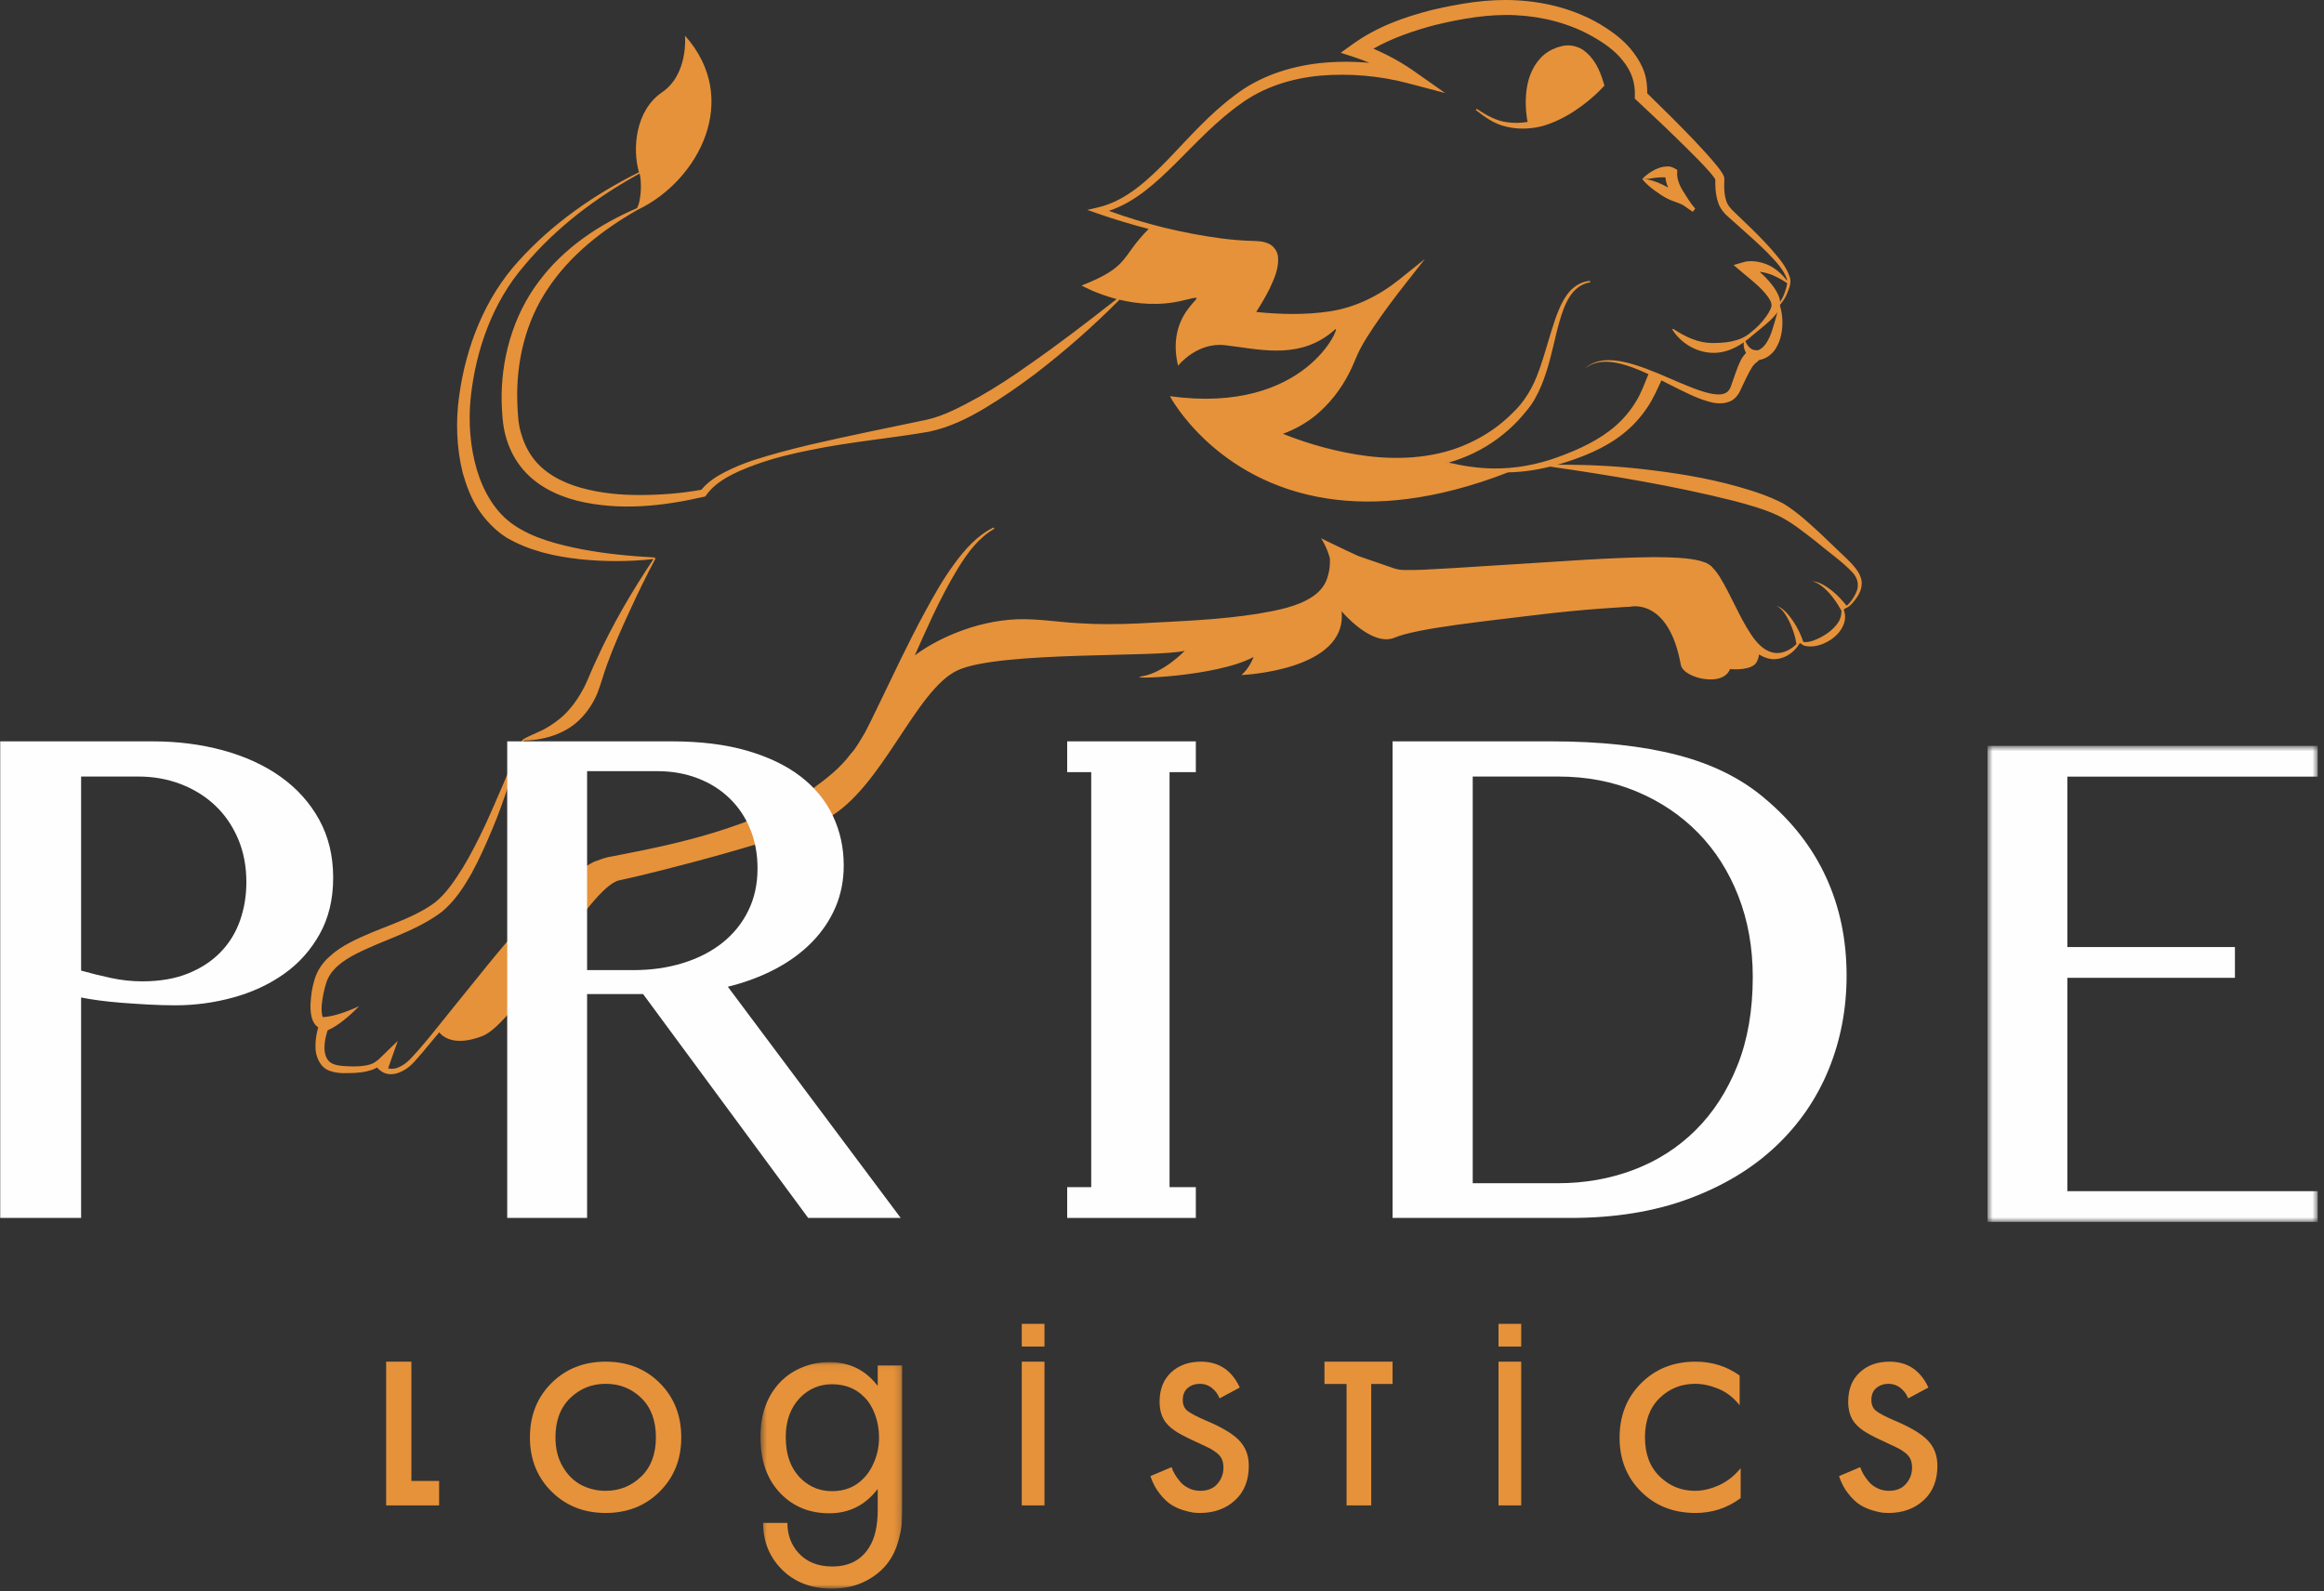 <?xml version="1.0" encoding="UTF-8"?>
<svg width="349px" height="239px" viewBox="0 0 349 239" version="1.1" xmlns="http://www.w3.org/2000/svg" xmlns:xlink="http://www.w3.org/1999/xlink">
    <rect x="0" y="0" width="349" height="239" fill="#333333" stroke="none"/>
    <!-- Generator: Sketch 63.1 (92452) - https://sketch.com -->
    <title>Group 33</title>
    <desc>Created with Sketch.</desc>
    <defs>
        <polygon id="path-1" points="0.704 0.678 50.296 0.678 50.296 72.195 0.704 72.195"></polygon>
        <polygon id="path-3" points="0.531 0.067 21.811 0.067 21.811 34.091 0.531 34.091"></polygon>
        <polygon id="path-5" points="0.034 237.5 347.761 237.5 347.761 0 0.034 0"></polygon>
    </defs>
    <g id="Кейс" stroke="none" stroke-width="1" fill="none" fill-rule="evenodd">
        <g id="Pride-XL" transform="translate(-926, -1686)">
            <g id="Group-6" transform="translate(0, 1546)">
                <g id="Group-33" transform="translate(926, 140)">
                    <path d="M247.352,26.886 C247.482,26.881 247.719,26.846 247.885,26.813 C248.253,26.74 248.615,26.69 248.967,26.667 C249.315,26.625 249.655,26.625 249.956,26.64 C250.003,26.637 250.056,26.647 250.11,26.655 C250.142,27.161 250.282,27.632 250.46,28.037 C250.485,28.09 250.517,28.135 250.544,28.188 C250.037,27.903 249.513,27.652 248.977,27.43 C248.292,27.186 247.487,26.869 246.791,26.919 C247.034,26.851 247.23,26.886 247.352,26.886 M248.387,28.55 C248.997,28.989 249.609,29.419 250.26,29.771 C250.913,30.124 251.652,30.323 252.345,30.617 C252.521,30.688 252.68,30.789 252.847,30.874 C253.292,31.206 253.757,31.506 254.208,31.816 C254.208,31.816 254.21,31.816 254.212,31.818 L254.58,31.332 C253.835,30.534 253.282,29.53 252.724,28.669 C252.166,27.795 251.853,26.823 251.865,26.179 L251.877,25.522 L251.545,25.331 C250.717,24.857 250.36,25.023 249.866,25.049 C249.415,25.109 249.014,25.268 248.632,25.429 C248.262,25.618 247.912,25.827 247.582,26.051 C247.406,26.174 247.291,26.282 247.083,26.443 C246.862,26.615 246.72,26.816 246.625,26.919 C247.254,27.667 247.761,28.067 248.387,28.55" id="Fill-1" fill="#E6923A"></path>
                    <path d="M231.552,18.957 C233.283,18.476 234.906,17.669 236.412,16.693 C237.923,15.696 239.304,14.585 240.604,13.219 L240.943,12.863 L240.789,12.35 C240.232,10.522 239.474,8.736 237.68,7.465 C236.77,6.874 235.526,6.666 234.511,6.933 C233.571,7.156 232.63,7.583 231.854,8.236 C230.291,9.573 229.536,11.513 229.269,13.324 C229.026,15.027 229.103,16.7 229.398,18.317 C228.401,18.479 227.384,18.515 226.373,18.368 C224.699,18.179 223.192,17.296 221.758,16.349 L221.625,16.526 C222.993,17.608 224.488,18.672 226.249,19.035 C227.978,19.448 229.812,19.399 231.552,18.957" id="Fill-3" fill="#E6923A"></path>
                    <path d="M278.77,88.943 C278.551,89.465 278.23,89.967 277.873,90.427 C277.722,90.618 277.516,90.841 277.305,90.982 C276.645,90.164 275.928,89.391 275.113,88.735 C274.674,88.383 274.207,88.06 273.708,87.797 C273.214,87.548 272.67,87.316 272.111,87.338 C272.66,87.407 273.133,87.714 273.562,88.029 C273.991,88.357 274.379,88.733 274.737,89.132 C275.446,89.929 276.029,90.824 276.54,91.75 C276.521,92.353 276.41,92.922 276.118,93.396 C275.698,94.059 275.123,94.633 274.454,95.107 C273.787,95.585 273.039,95.958 272.272,96.245 C271.807,96.389 271.26,96.532 270.804,96.422 C270.442,95.305 269.924,94.281 269.299,93.334 C268.642,92.393 267.886,91.381 266.774,90.996 C267.793,91.544 268.339,92.611 268.821,93.602 C269.279,94.618 269.622,95.695 269.776,96.76 C268.795,97.731 267.431,98.32 266.217,98.025 C264.832,97.71 263.75,96.513 262.899,95.212 C261.149,92.561 260.015,89.52 258.192,86.544 C257.921,86.175 257.698,85.807 257.348,85.445 C257.144,85.254 257.111,85.11 256.768,84.883 C256.619,84.78 256.466,84.682 256.308,84.594 L255.934,84.448 C254.943,84.096 254.106,84 253.243,83.89 C251.534,83.718 249.865,83.701 248.198,83.692 C244.87,83.728 241.566,83.883 238.269,84.072 L218.526,85.319 L213.604,85.589 C212.784,85.613 211.964,85.642 211.156,85.625 C210.314,85.642 209.638,85.529 208.84,85.201 L203.972,83.522 C201.21,82.259 198.659,80.986 198.395,80.861 C198.524,81.053 199.294,82.268 199.709,83.866 C199.762,84.732 199.673,85.596 199.443,86.402 C199.09,87.848 198.268,88.824 197.136,89.606 C194.849,91.142 191.854,91.683 188.979,92.18 C183.131,93.13 177.077,93.31 171.027,93.647 C167.996,93.783 164.961,93.815 161.93,93.618 C158.902,93.448 155.89,92.925 152.744,93.023 C149.632,93.157 146.544,93.867 143.664,95.018 C141.432,95.898 139.298,97.028 137.377,98.447 C138.279,96.42 139.183,94.396 140.123,92.396 C141.276,89.951 142.528,87.56 143.926,85.264 C145.331,82.995 146.978,80.773 149.32,79.428 L149.227,79.232 C146.712,80.431 144.837,82.605 143.237,84.804 C141.612,87.022 140.269,89.412 138.965,91.807 C136.353,96.602 134.068,101.538 131.699,106.414 C131.105,107.624 130.522,108.868 129.899,110.038 C129.218,111.129 128.65,112.283 127.762,113.237 C126.228,115.312 124.151,116.958 122.025,118.477 C117.632,121.389 112.625,123.382 107.516,124.978 C102.382,126.576 97.102,127.648 91.751,128.676 C91.106,128.77 90.372,129.019 89.643,129.298 C88.873,129.516 88.336,129.971 87.694,130.318 C87.051,130.667 86.519,131.117 85.96,131.543 C85.401,131.966 84.843,132.39 84.344,132.866 C82.227,134.665 80.4,136.708 78.546,138.716 C74.887,142.773 71.555,147.075 68.121,151.286 C66.407,153.391 64.75,155.55 62.975,157.59 C62.047,158.579 61.251,159.684 60.089,160.215 C59.506,160.548 58.858,160.622 58.283,160.485 L59.736,156.356 L56.787,159.215 L56.782,159.205 L56.331,159.54 C55.669,160.033 54.308,160.186 53.214,160.196 C52.082,160.172 50.778,160.17 49.934,159.782 C49.052,159.392 48.714,158.406 48.728,157.334 C48.723,156.497 48.932,155.614 49.193,154.777 C49.658,154.573 50.025,154.358 50.409,154.124 C50.857,153.834 51.279,153.523 51.684,153.2 C52.495,152.554 53.238,151.858 53.936,151.133 C53.025,151.564 52.097,151.939 51.164,152.238 C50.697,152.387 50.229,152.516 49.766,152.614 C49.327,152.702 48.788,152.793 48.483,152.769 L48.491,152.815 C48.436,152.71 48.383,152.588 48.366,152.423 C48.28,151.973 48.277,151.434 48.325,150.896 C48.428,149.839 48.675,148.614 48.994,147.642 C49.591,145.678 51.449,144.321 53.452,143.297 C57.511,141.204 62.28,140 66.337,136.986 C68.349,135.309 69.668,133.229 70.852,131.126 C72.008,129.007 72.979,126.817 73.9,124.616 C75.763,120.252 77.069,115.572 78.652,111.249 C81.469,111.206 84.843,110.347 87.13,108.022 C88.272,106.885 89.14,105.512 89.741,104.059 C90.31,102.54 90.648,101.224 91.156,99.844 C92.144,97.119 93.321,94.444 94.554,91.795 C95.769,89.135 97.057,86.498 98.438,83.909 L98.342,83.852 L98.337,83.744 C94.621,83.541 90.916,83.187 87.308,82.495 C83.733,81.792 80.107,80.847 77.24,78.911 C74.408,77.026 72.59,73.863 71.586,70.49 C70.605,67.083 70.322,63.422 70.677,59.812 C71.437,52.6 73.955,45.404 78.777,39.843 C83.495,34.202 89.533,29.639 96.031,26.079 C96.045,26.108 96.059,26.108 96.069,26.156 C96.069,26.177 96.091,26.199 96.091,26.242 C96.321,27.134 96.381,29.964 95.654,31.266 C90.041,33.685 84.682,37.209 80.906,42.3 C76.995,47.48 75.163,54.122 75.338,60.563 C75.408,62.147 75.472,63.836 75.933,65.482 C76.369,67.121 77.117,68.712 78.179,70.073 C80.306,72.856 83.526,74.409 86.665,75.22 C93.072,76.777 99.543,76.043 105.72,74.621 L105.921,74.574 L106.044,74.399 C107.631,72.145 110.539,70.887 113.246,69.875 C116.018,68.843 118.915,68.157 121.823,67.575 C127.647,66.377 133.574,65.872 139.487,64.855 C142.616,64.192 145.376,62.833 147.963,61.273 C150.558,59.718 153.018,57.993 155.418,56.201 C159.902,52.751 164.15,49.033 168.116,45.026 C170.785,45.655 174.142,45.997 177.638,45.14 C183.512,43.698 174.722,45.841 176.914,54.94 C176.914,54.94 179.719,51.354 183.994,51.856 C188.905,52.426 194.515,53.957 199.493,50.304 C199.843,50.04 200.193,49.758 200.543,49.452 C201.399,48.665 196.227,62.333 175.686,59.513 C175.686,59.513 182.395,72.308 199.34,74.889 C206.473,75.985 215.441,75.244 226.468,70.958 C228.592,70.92 230.712,70.612 232.779,70.092 C242.099,71.439 251.351,72.973 260.36,75.234 C262.63,75.835 264.937,76.476 266.958,77.421 C268.958,78.366 270.857,79.904 272.723,81.359 C274.528,82.883 276.588,84.297 278.156,85.943 C278.942,86.768 279.249,87.879 278.77,88.943 M217.196,69.583 C217.507,69.674 217.824,69.755 218.138,69.841 C217.819,69.767 217.491,69.669 217.169,69.588 C217.179,69.585 217.186,69.583 217.196,69.583 M176.432,24.653 C179.623,21.476 182.661,18.181 186.25,15.643 C189.763,13.054 194.029,11.736 198.371,11.355 C202.701,10.999 207.199,11.389 211.352,12.482 L217.028,13.977 L212.261,10.628 C210.966,9.719 209.681,8.975 208.317,8.278 C207.638,7.934 206.948,7.611 206.245,7.314 C209.055,5.723 212.333,4.589 215.548,3.747 C219.545,2.787 223.65,2.072 227.676,2.287 C231.709,2.486 235.718,3.522 239.205,5.508 C240.936,6.494 242.605,7.666 243.748,9.171 C245.007,10.738 245.568,12.362 245.511,14.418 L245.501,14.815 L245.803,15.097 C248.316,17.423 250.807,19.791 253.236,22.198 C254.449,23.397 255.672,24.61 256.77,25.868 C257.039,26.179 257.307,26.507 257.497,26.797 C257.552,26.873 257.559,26.909 257.588,26.95 L257.588,27.036 L257.593,27.696 C257.614,28.586 257.701,29.522 258.022,30.431 C258.291,31.355 259.063,32.19 259.691,32.716 L261.623,34.439 C262.899,35.585 264.187,36.711 265.383,37.92 C266.539,39.13 267.817,40.396 268.339,41.911 C268.363,41.989 268.354,42.078 268.366,42.162 C267.702,41.291 266.882,40.525 265.867,39.965 C265.28,39.659 264.633,39.441 263.954,39.319 C263.254,39.219 262.609,39.149 261.772,39.396 L260.341,39.815 L261.573,40.863 C263.139,42.193 265.016,43.576 265.87,45.203 C266.047,45.626 266.1,45.861 265.954,46.255 C265.771,46.71 265.503,47.169 265.186,47.598 C264.573,48.473 263.791,49.258 262.93,49.926 C261.259,51.397 258.967,51.526 257.032,51.529 C255.015,51.49 253.119,50.624 251.251,49.39 L251.133,49.502 C252.323,51.409 254.526,52.856 256.962,52.995 C258.782,53.115 260.46,52.402 261.868,51.423 C261.808,51.926 261.89,52.466 262.189,52.974 C262.196,52.986 262.208,52.993 262.213,53.002 C261.894,53.356 261.556,53.78 261.376,54.206 C261.053,54.861 260.842,55.464 260.616,56.077 L259.981,57.898 C259.801,58.467 259.573,58.78 259.199,59.005 C258.437,59.45 257.128,59.225 255.979,58.89 C254.797,58.541 253.622,58.063 252.452,57.57 C250.112,56.579 247.776,55.483 245.302,54.739 C244.065,54.378 242.784,54.091 241.482,54.108 C240.192,54.103 238.864,54.522 237.936,55.414 C238.922,54.581 240.231,54.266 241.48,54.347 C242.739,54.407 243.964,54.761 245.151,55.189 C245.964,55.491 246.76,55.84 247.549,56.204 C246.93,57.718 246.467,59.024 245.698,60.283 C244.88,61.647 243.851,62.886 242.638,63.951 C240.209,66.087 237.135,67.501 234.004,68.647 C230.872,69.8 227.549,70.423 224.195,70.368 C221.96,70.344 219.737,69.992 217.543,69.489 C218.845,69.114 220.121,68.638 221.353,68.04 C223.864,66.829 226.127,65.133 228.024,63.123 C228.925,62.101 229.887,61.058 230.553,59.802 C231.249,58.584 231.743,57.292 232.174,55.995 C233.033,53.404 233.484,50.744 234.22,48.191 C234.596,46.925 235.02,45.657 235.728,44.566 C236.406,43.466 237.485,42.6 238.807,42.408 L238.78,42.19 C237.389,42.289 236.107,43.147 235.318,44.284 C234.5,45.413 233.994,46.7 233.541,47.976 C232.663,50.543 232.019,53.153 231.122,55.634 C230.235,58.154 228.971,60.348 227.026,62.156 C225.175,63.996 223.001,65.472 220.648,66.549 C215.934,68.755 210.528,69.143 205.336,68.509 C201.011,67.956 196.712,66.788 192.655,65.166 C194.422,64.527 196.033,63.613 197.496,62.46 C199.644,60.697 201.368,58.477 202.603,56.048 C203.241,54.847 203.682,53.51 204.248,52.445 C204.84,51.318 205.545,50.215 206.272,49.131 C207.734,46.964 209.31,44.846 210.93,42.786 L213.99,38.893 L210.134,41.987 C207.118,44.408 203.531,46.198 199.695,46.772 C196.067,47.318 192.317,47.244 188.648,46.861 C189.367,45.729 190.06,44.573 190.662,43.36 C191.324,41.922 192.043,40.422 191.931,38.661 C191.888,37.781 191.247,36.865 190.403,36.556 C189.595,36.202 188.711,36.216 187.958,36.183 C186.397,36.142 184.838,36.001 183.287,35.798 C177.578,35.027 171.931,33.656 166.527,31.673 C170.478,30.369 173.605,27.433 176.432,24.653 M267.905,44.258 C267.747,44.636 267.553,45.009 267.323,45.356 C267.306,45.119 267.27,44.892 267.201,44.7 C266.745,43.451 265.959,42.559 265.182,41.712 C264.88,41.394 264.558,41.107 264.235,40.822 C264.625,40.87 265.016,40.946 265.409,41.059 C265.956,41.207 266.486,41.442 267.009,41.717 C267.481,41.949 267.925,42.245 268.383,42.537 C268.335,43.097 268.095,43.714 267.905,44.258 M266.054,49.837 C265.611,51.098 264.999,52.203 264.043,52.61 C263.633,52.636 263.263,52.608 262.913,52.356 C262.585,52.129 262.321,51.718 262.103,51.251 C262.508,50.957 262.892,50.643 263.244,50.32 C264.1,49.61 264.98,48.928 265.817,48.148 C266.205,47.772 266.584,47.373 266.92,46.901 C266.642,47.921 266.371,48.914 266.054,49.837 M278.743,85.476 C277.976,84.467 277.058,83.67 276.197,82.845 L273.595,80.354 C271.819,78.71 270.083,77.062 267.879,75.679 C265.608,74.48 263.285,73.758 260.94,73.085 C256.255,71.762 251.469,71.018 246.678,70.47 C242.418,69.975 238.13,69.786 233.848,69.812 C234.011,69.765 234.179,69.733 234.342,69.683 C237.603,68.681 240.883,67.41 243.688,65.209 C245.081,64.116 246.316,62.79 247.316,61.305 C248.23,59.991 248.891,58.436 249.498,57.144 C250.349,57.57 251.198,58.003 252.054,58.431 C253.203,59.001 254.365,59.565 255.61,60.02 C256.84,60.405 258.24,60.95 259.854,60.273 C260.638,59.922 261.182,59.103 261.422,58.479 L262.242,56.763 C262.52,56.208 262.805,55.632 263.103,55.172 C263.391,54.703 263.657,54.534 264.227,54.055 L264.249,54.055 L264.388,54.029 C265.316,53.845 266.093,53.196 266.58,52.493 C267.047,51.768 267.349,51.005 267.493,50.229 C267.79,48.772 267.706,47.313 267.306,45.928 C267.313,45.868 267.33,45.813 267.332,45.755 C267.685,45.339 267.994,44.892 268.236,44.406 C268.548,43.588 269.011,42.812 268.826,41.793 C268.304,39.999 267.066,38.707 265.956,37.386 C264.796,36.094 263.58,34.862 262.331,33.675 L260.48,31.893 C259.83,31.28 259.41,30.795 259.194,30.036 C258.969,29.314 258.916,28.512 258.928,27.689 L258.945,27.062 L258.952,26.902 C258.95,26.804 258.924,26.627 258.885,26.498 C258.823,26.352 258.749,26.189 258.686,26.091 C258.422,25.651 258.151,25.306 257.873,24.957 C256.761,23.584 255.583,22.327 254.399,21.064 C252.102,18.662 249.747,16.334 247.369,14.021 C247.366,13.056 247.306,12.023 246.98,11.013 C246.626,9.867 246.017,8.862 245.36,7.963 C243.986,6.089 242.156,4.766 240.286,3.637 C236.49,1.4 232.134,0.292 227.796,0.048 C223.411,-0.198 219.14,0.536 214.985,1.512 C210.803,2.582 206.773,4.012 203.044,6.697 L201.337,7.927 L203.406,8.597 C204.162,8.843 204.91,9.13 205.648,9.439 C203.169,9.219 200.68,9.216 198.182,9.484 C193.614,9.989 188.993,11.508 185.334,14.389 C181.637,17.143 178.638,20.574 175.557,23.794 C172.485,26.959 169.152,30.165 164.872,31.161 L163.287,31.529 L164.803,32.063 C167.335,32.95 169.905,33.716 172.497,34.393 C168.263,38.616 169.768,40.025 162.424,42.889 C162.424,42.889 164.52,44.093 167.694,44.925 C163.338,48.344 158.959,51.72 154.435,54.854 C152.02,56.56 149.555,58.192 147.002,59.63 C144.446,61.015 141.849,62.465 139.132,63.058 C133.342,64.267 127.467,65.453 121.653,66.8 C118.747,67.494 115.853,68.243 112.999,69.178 C111.578,69.659 110.18,70.229 108.827,70.927 C107.552,71.578 106.303,72.387 105.322,73.571 C102.342,74.114 99.265,74.349 96.239,74.358 C93.163,74.38 90.084,74.074 87.2,73.263 C84.339,72.449 81.635,71.011 79.978,68.707 C79.143,67.573 78.57,66.267 78.191,64.891 C77.805,63.51 77.75,62.041 77.686,60.508 C77.477,54.464 78.887,48.337 82.32,43.296 C85.615,38.338 90.487,34.506 95.791,31.498 C95.853,31.467 95.918,31.434 95.983,31.405 C104.862,27.053 111.393,14.934 102.867,5.352 C102.867,5.352 103.413,11.149 99.423,13.863 C95.443,16.569 94.911,22.327 95.978,25.959 L95.94,25.88 C89.264,29.206 83.016,33.537 77.947,39.13 C72.801,44.731 69.934,52.136 68.934,59.625 C68.425,63.396 68.557,67.291 69.495,71.071 C70.039,72.94 70.713,74.808 71.811,76.485 C72.912,78.146 74.336,79.646 76.045,80.746 C79.525,82.778 83.335,83.582 87.085,84.003 C90.775,84.388 94.472,84.381 98.131,83.981 C94.911,88.819 91.954,93.838 89.533,99.183 C88.897,100.507 88.344,101.99 87.761,103.172 C87.125,104.375 86.423,105.519 85.541,106.514 C84.685,107.538 83.627,108.383 82.447,109.115 C81.263,109.89 79.932,110.275 78.52,111.074 C77.302,113.256 76.604,115.458 75.631,117.64 C74.696,119.814 73.768,121.989 72.775,124.126 C71.766,126.253 70.711,128.356 69.5,130.349 C68.265,132.296 66.965,134.287 65.272,135.603 C61.635,138.275 56.888,139.304 52.548,141.589 C51.454,142.158 50.38,142.852 49.423,143.745 C48.452,144.608 47.647,145.778 47.258,147.075 C46.858,148.358 46.704,149.494 46.632,150.796 C46.611,151.434 46.628,152.095 46.803,152.801 C46.887,153.15 47.04,153.53 47.309,153.892 C47.44,154.049 47.596,154.2 47.783,154.327 C47.52,155.317 47.335,156.308 47.381,157.373 C47.385,158.626 48.011,160.299 49.443,160.837 C50.833,161.34 52.011,161.186 53.248,161.174 C53.866,161.134 54.485,161.067 55.104,160.926 C55.617,160.78 56.094,160.691 56.612,160.354 C57.048,160.837 57.576,161.208 58.223,161.32 C59.019,161.466 59.791,161.222 60.431,160.895 C61.769,160.237 62.599,159.024 63.493,158.035 L65.958,155.073 C66.51,155.758 68.253,157.234 72.418,155.645 C77.678,153.655 88.463,133.139 93,132.241 C95.369,131.76 102.296,130.055 109.18,128.107 C115.426,126.337 121.629,124.367 124.262,122.925 C132.503,118.396 137.502,103.567 143.837,100.679 C150.172,97.769 174.283,98.798 177.923,97.748 C177.923,97.748 174.832,101.028 171.567,101.576 C168.299,102.121 182.635,101.751 188.248,98.688 C188.248,98.688 187.699,100.308 186.428,101.401 C186.428,101.401 202.409,100.765 201.466,91.819 C201.466,91.819 206.003,97.243 209.444,95.779 C212.885,94.334 223.562,93.264 230.621,92.389 C237.941,91.47 244.803,91.142 244.803,91.142 C244.803,91.142 250.567,89.697 252.409,99.849 C252.651,101.095 254.668,101.794 255.763,101.968 C259.271,102.516 259.796,100.504 259.796,100.504 C259.796,100.504 262.319,100.789 263.479,99.849 C263.82,99.564 264.112,98.903 264.148,98.313 C264.736,98.655 265.364,98.932 266.088,99.014 C267.905,99.121 269.44,98.045 270.248,96.659 L270.404,96.623 C270.565,96.796 270.776,96.937 271.001,97.011 C271.488,97.128 271.991,97.135 272.464,97.066 C273.42,96.937 274.3,96.53 275.089,95.997 C275.849,95.427 276.552,94.688 276.88,93.743 C277.154,93.032 277.137,92.233 276.866,91.568 L277.223,91.333 C277.29,91.314 277.355,91.295 277.408,91.257 C277.698,91.097 277.926,90.876 278.134,90.652 C278.544,90.192 278.918,89.704 279.206,89.142 C279.484,88.577 279.652,87.907 279.549,87.242 C279.451,86.572 279.12,85.979 278.743,85.476" id="Fill-5" fill="#E6923A"></path>
                    <path d="M12.181,145.801 C13.565,146.192 15.044,146.559 16.625,146.9 C18.206,147.244 19.787,147.415 21.366,147.415 C23.984,147.415 26.267,147.024 28.219,146.242 C30.17,145.457 31.799,144.393 33.108,143.046 C34.417,141.701 35.392,140.122 36.034,138.311 C36.677,136.501 36.997,134.567 36.997,132.511 C36.997,130.111 36.578,127.933 35.738,125.975 C34.899,124.017 33.751,122.352 32.293,120.983 C30.837,119.612 29.121,118.548 27.146,117.787 C25.17,117.028 23.045,116.649 20.774,116.649 L12.181,116.649 L12.181,145.801 Z M0.034,111.364 L22.923,111.364 C26.676,111.364 30.206,111.814 33.515,112.721 C36.824,113.627 39.702,114.949 42.146,116.685 C44.589,118.424 46.516,120.566 47.924,123.111 C49.329,125.658 50.034,128.57 50.034,131.85 C50.034,135.079 49.356,137.906 47.998,140.332 C46.639,142.752 44.849,144.749 42.628,146.314 C40.404,147.881 37.873,149.056 35.033,149.839 C32.194,150.621 29.292,151.015 26.33,151.015 C25.047,151.015 23.724,150.977 22.367,150.903 C21.007,150.829 19.689,150.745 18.404,150.647 C17.121,150.55 15.935,150.426 14.847,150.278 C13.762,150.132 12.874,149.984 12.181,149.839 L12.181,182.955 L0.034,182.955 L0.034,111.364 Z" id="Fill-7" fill="#FEFEFE"></path>
                    <path d="M88.165,145.728 L95.111,145.728 C97.793,145.728 100.281,145.373 102.571,144.662 C104.863,143.953 106.837,142.937 108.495,141.616 C110.154,140.294 111.446,138.691 112.37,136.805 C113.299,134.92 113.76,132.805 113.76,130.455 C113.76,128.299 113.396,126.331 112.665,124.545 C111.933,122.756 110.897,121.215 109.555,119.917 C108.215,118.62 106.619,117.615 104.766,116.907 C102.913,116.196 100.889,115.841 98.696,115.841 L88.165,115.841 L88.165,145.728 Z M76.17,111.364 L100.889,111.364 C105.181,111.364 108.935,111.829 112.151,112.757 C115.37,113.687 118.052,114.973 120.195,116.611 C122.343,118.252 123.963,120.222 125.06,122.524 C126.158,124.824 126.704,127.321 126.704,130.014 C126.704,132.266 126.291,134.357 125.462,136.292 C124.633,138.224 123.452,139.975 121.915,141.542 C120.381,143.109 118.539,144.454 116.394,145.58 C114.249,146.706 111.883,147.588 109.298,148.223 L135.261,182.955 L121.366,182.955 L96.575,149.325 L88.165,149.325 L88.165,182.955 L76.17,182.955 L76.17,111.364 Z" id="Fill-9" fill="#FEFEFE"></path>
                    <path d="M221.162,177.741 L233.931,177.741 C237.994,177.741 241.799,177.068 245.346,175.72 C248.891,174.375 251.988,172.393 254.63,169.774 C257.271,167.155 259.362,163.926 260.904,160.081 C262.445,156.238 263.217,151.797 263.217,146.755 C263.217,142.349 262.495,138.297 261.05,134.602 C259.608,130.908 257.588,127.738 254.997,125.093 C252.403,122.45 249.32,120.382 245.749,118.889 C242.175,117.396 238.263,116.649 234.005,116.649 L221.162,116.649 L221.162,177.741 Z M209.125,111.364 L232.978,111.364 C240.318,111.364 246.629,112.048 251.914,113.42 C257.197,114.789 261.601,116.993 265.124,120.027 C269.187,123.454 272.231,127.394 274.26,131.85 C276.294,136.303 277.307,141.2 277.307,146.535 C277.307,151.575 276.401,156.3 274.591,160.706 C272.782,165.111 270.114,168.966 266.593,172.271 C263.069,175.575 258.725,178.182 253.564,180.09 C248.402,182 242.495,182.955 235.841,182.955 L209.125,182.955 L209.125,111.364 Z" id="Fill-11" fill="#FEFEFE"></path>
                    <g id="Group-15" transform="translate(297.761, 111.364)">
                        <mask id="mask-2" fill="white">
                            <use xlink:href="#path-1"></use>
                        </mask>
                        <g id="Clip-14"></g>
                        <polygon id="Fill-13" fill="#FEFEFE" mask="url(#mask-2)" points="50.296 0.678 50.296 5.298 12.7 5.298 12.7 30.898 37.862 30.898 37.862 35.52 12.7 35.52 12.7 67.572 50.296 67.572 50.296 72.195 0.704 72.195 0.704 0.678"></polygon>
                    </g>
                    <polygon id="Fill-16" fill="#FEFEFE" points="179.58 115.989 179.58 111.364 175.635 111.364 163.871 111.364 160.261 111.364 160.261 115.989 163.871 115.989 163.871 178.33 160.261 178.33 160.261 182.955 163.871 182.955 175.635 182.955 179.58 182.955 179.58 178.33 175.635 178.33 175.635 115.989"></polygon>
                    <path d="M90.956,207.872 C88.871,207.872 87.09,208.588 85.622,210.019 C84.147,211.451 83.414,213.416 83.414,215.922 C83.414,217.616 83.778,219.081 84.514,220.329 C85.241,221.571 86.172,222.483 87.298,223.073 C88.426,223.653 89.645,223.946 90.956,223.946 C93.025,223.946 94.799,223.235 96.279,221.814 C97.758,220.392 98.498,218.429 98.498,215.922 C98.498,213.399 97.768,211.426 96.305,210.005 C94.842,208.583 93.058,207.872 90.956,207.872 M99.079,224.048 C96.927,226.198 94.22,227.273 90.956,227.273 C87.693,227.273 84.981,226.198 82.819,224.048 C80.659,221.898 79.58,219.191 79.58,215.922 C79.58,212.637 80.657,209.92 82.809,207.77 C84.962,205.62 87.678,204.545 90.956,204.545 C94.235,204.545 96.946,205.62 99.094,207.77 C101.234,209.92 102.307,212.637 102.307,215.922 C102.307,219.191 101.232,221.898 99.079,224.048" id="Fill-18" fill="#E6923A"></path>
                    <g id="Group-22" transform="translate(113.67, 204.545)">
                        <mask id="mask-4" fill="white">
                            <use xlink:href="#path-3"></use>
                        </mask>
                        <g id="Clip-21"></g>
                        <path d="M11.27,3.391 C9.404,3.391 7.805,4.067 6.474,5.42 C5.042,6.909 4.326,8.88 4.326,11.333 C4.326,14.055 5.125,16.169 6.724,17.677 C8.006,18.86 9.521,19.452 11.27,19.452 C13.167,19.452 14.716,18.843 15.914,17.626 C16.647,16.916 17.234,16.007 17.675,14.896 C18.117,13.791 18.336,12.618 18.336,11.384 C18.336,10.15 18.131,8.991 17.725,7.907 C17.317,6.826 16.773,5.953 16.091,5.294 C14.842,4.026 13.234,3.391 11.27,3.391 M18.138,3.646 L18.138,0.574 L21.811,0.574 L21.811,21.633 C21.811,22.749 21.787,23.65 21.749,24.334 C21.703,25.023 21.52,25.934 21.2,27.076 C20.87,28.218 20.393,29.219 19.761,30.082 C18.911,31.267 17.754,32.23 16.291,32.974 C14.823,33.718 13.151,34.092 11.27,34.092 C8.139,34.092 5.617,33.12 3.703,31.173 C1.854,29.296 0.93,26.979 0.93,24.22 L4.576,24.22 C4.576,25.98 5.118,27.469 6.199,28.688 C7.433,30.072 9.139,30.766 11.32,30.766 C13.883,30.766 15.756,29.76 16.938,27.747 C17.737,26.429 18.138,24.593 18.138,22.242 L18.138,19.122 C16.272,21.558 13.85,22.775 10.872,22.775 C7.939,22.775 5.517,21.803 3.603,19.856 C1.555,17.776 0.531,14.935 0.531,11.333 C0.531,7.832 1.555,5.042 3.603,2.96 C4.517,2.046 5.602,1.335 6.862,0.829 C8.118,0.322 9.454,0.067 10.872,0.067 C13.9,0.067 16.322,1.26 18.138,3.646" id="Fill-20" fill="#E6923A" mask="url(#mask-4)"></path>
                    </g>
                    <mask id="mask-6" fill="white">
                        <use xlink:href="#path-5"></use>
                    </mask>
                    <g id="Clip-24"></g>
                    <polygon id="Fill-23" fill="#E6923A" mask="url(#mask-6)" points="153.443 226.136 156.852 226.136 156.852 204.545 153.443 204.545"></polygon>
                    <polygon id="Fill-25" fill="#E6923A" mask="url(#mask-6)" points="153.443 202.273 156.852 202.273 156.852 198.864 153.443 198.864"></polygon>
                    <polygon id="Fill-26" fill="#E6923A" mask="url(#mask-6)" points="225.034 226.136 228.443 226.136 228.443 204.545 225.034 204.545"></polygon>
                    <polygon id="Fill-27" fill="#E6923A" mask="url(#mask-6)" points="225.034 202.273 228.443 202.273 228.443 198.864 225.034 198.864"></polygon>
                    <path d="M186.182,208.43 L183.151,210.056 C182.886,209.413 182.493,208.886 181.977,208.481 C181.458,208.076 180.867,207.872 180.199,207.872 C179.481,207.872 178.871,208.081 178.369,208.495 C177.869,208.91 177.618,209.512 177.618,210.308 C177.618,211.019 177.855,211.562 178.321,211.934 C178.788,212.307 179.706,212.788 181.075,213.382 C183.745,214.498 185.515,215.607 186.381,216.709 C187.151,217.655 187.534,218.815 187.534,220.188 C187.534,222.386 186.84,224.121 185.455,225.378 C184.07,226.639 182.319,227.273 180.199,227.273 C179.898,227.273 179.58,227.253 179.247,227.222 C178.912,227.185 178.41,227.069 177.73,226.865 C177.058,226.661 176.436,226.382 175.879,226.026 C175.319,225.671 174.742,225.121 174.154,224.376 C173.558,223.633 173.096,222.753 172.761,221.736 L175.941,220.389 C176.058,220.746 176.216,221.098 176.417,221.445 C176.618,221.792 176.888,222.168 177.23,222.573 C177.572,222.981 178.008,223.311 178.532,223.563 C179.06,223.818 179.63,223.946 180.249,223.946 C181.367,223.946 182.225,223.594 182.828,222.888 C183.429,222.19 183.728,221.389 183.728,220.491 C183.728,220.001 183.654,219.576 183.503,219.222 C183.352,218.866 183.094,218.545 182.728,218.257 C182.359,217.97 182.02,217.747 181.714,217.584 C181.403,217.424 180.934,217.199 180.3,216.912 C178.862,216.267 177.754,215.716 176.967,215.26 C176.185,214.804 175.568,214.294 175.115,213.739 C174.465,212.926 174.139,211.868 174.139,210.563 C174.139,208.702 174.716,207.234 175.867,206.159 C177.017,205.084 178.513,204.545 180.35,204.545 C183.036,204.545 184.981,205.841 186.182,208.43" id="Fill-28" fill="#E6923A" mask="url(#mask-6)"></path>
                    <polygon id="Fill-29" fill="#E6923A" mask="url(#mask-6)" points="209.125 207.896 205.92 207.896 205.92 226.136 202.218 226.136 202.218 207.896 198.898 207.896 198.898 204.545 209.125 204.545"></polygon>
                    <polygon id="Fill-30" fill="#E6923A" mask="url(#mask-6)" points="61.779 222.463 61.779 204.545 57.989 204.545 57.989 226.136 57.989 226.136 65.943 226.136 65.943 222.463"></polygon>
                    <path d="M261.247,206.627 L261.247,211.096 C260.36,209.963 259.308,209.141 258.089,208.634 C256.867,208.127 255.697,207.872 254.576,207.872 C252.47,207.872 250.685,208.588 249.223,210.019 C247.759,211.448 247.028,213.416 247.028,215.922 C247.028,218.409 247.769,220.37 249.247,221.801 C250.728,223.23 252.487,223.946 254.526,223.946 C255.712,223.946 256.924,223.662 258.163,223.095 C259.399,222.529 260.478,221.678 261.398,220.542 L261.398,225.038 C259.407,226.528 257.152,227.273 254.626,227.273 C251.315,227.273 248.586,226.203 246.436,224.058 C244.289,221.92 243.216,219.222 243.216,215.973 C243.216,212.671 244.294,209.939 246.451,207.785 C248.61,205.623 251.334,204.545 254.626,204.545 C257.101,204.545 259.308,205.239 261.247,206.627" id="Fill-31" fill="#E6923A" mask="url(#mask-6)"></path>
                    <path d="M289.592,208.43 L286.56,210.056 C286.295,209.413 285.903,208.886 285.386,208.481 C284.867,208.076 284.276,207.872 283.608,207.872 C282.891,207.872 282.281,208.081 281.781,208.495 C281.278,208.91 281.029,209.512 281.029,210.308 C281.029,211.019 281.264,211.562 281.73,211.934 C282.197,212.307 283.115,212.788 284.484,213.382 C287.154,214.498 288.924,215.607 289.79,216.709 C290.56,217.655 290.943,218.815 290.943,220.188 C290.943,222.386 290.249,224.121 288.864,225.378 C287.479,226.639 285.728,227.273 283.608,227.273 C283.307,227.273 282.991,227.253 282.656,227.222 C282.321,227.185 281.819,227.069 281.139,226.865 C280.467,226.661 279.845,226.382 279.288,226.026 C278.728,225.671 278.151,225.121 277.563,224.376 C276.967,223.633 276.505,222.753 276.17,221.736 L279.352,220.389 C279.469,220.746 279.625,221.098 279.826,221.445 C280.027,221.792 280.297,222.168 280.639,222.573 C280.981,222.981 281.417,223.311 281.941,223.563 C282.469,223.818 283.039,223.946 283.658,223.946 C284.776,223.946 285.635,223.594 286.237,222.888 C286.838,222.19 287.137,221.389 287.137,220.491 C287.137,220.001 287.063,219.576 286.912,219.222 C286.761,218.866 286.503,218.545 286.137,218.257 C285.769,217.97 285.429,217.747 285.123,217.584 C284.812,217.424 284.343,217.199 283.709,216.912 C282.271,216.267 281.163,215.716 280.376,215.26 C279.594,214.804 278.977,214.294 278.525,213.739 C277.874,212.926 277.548,211.868 277.548,210.563 C277.548,208.702 278.125,207.234 279.276,206.159 C280.426,205.084 281.922,204.545 283.759,204.545 C286.446,204.545 288.391,205.841 289.592,208.43" id="Fill-32" fill="#E6923A" mask="url(#mask-6)"></path>
                </g>
            </g>
        </g>
    </g>
</svg>